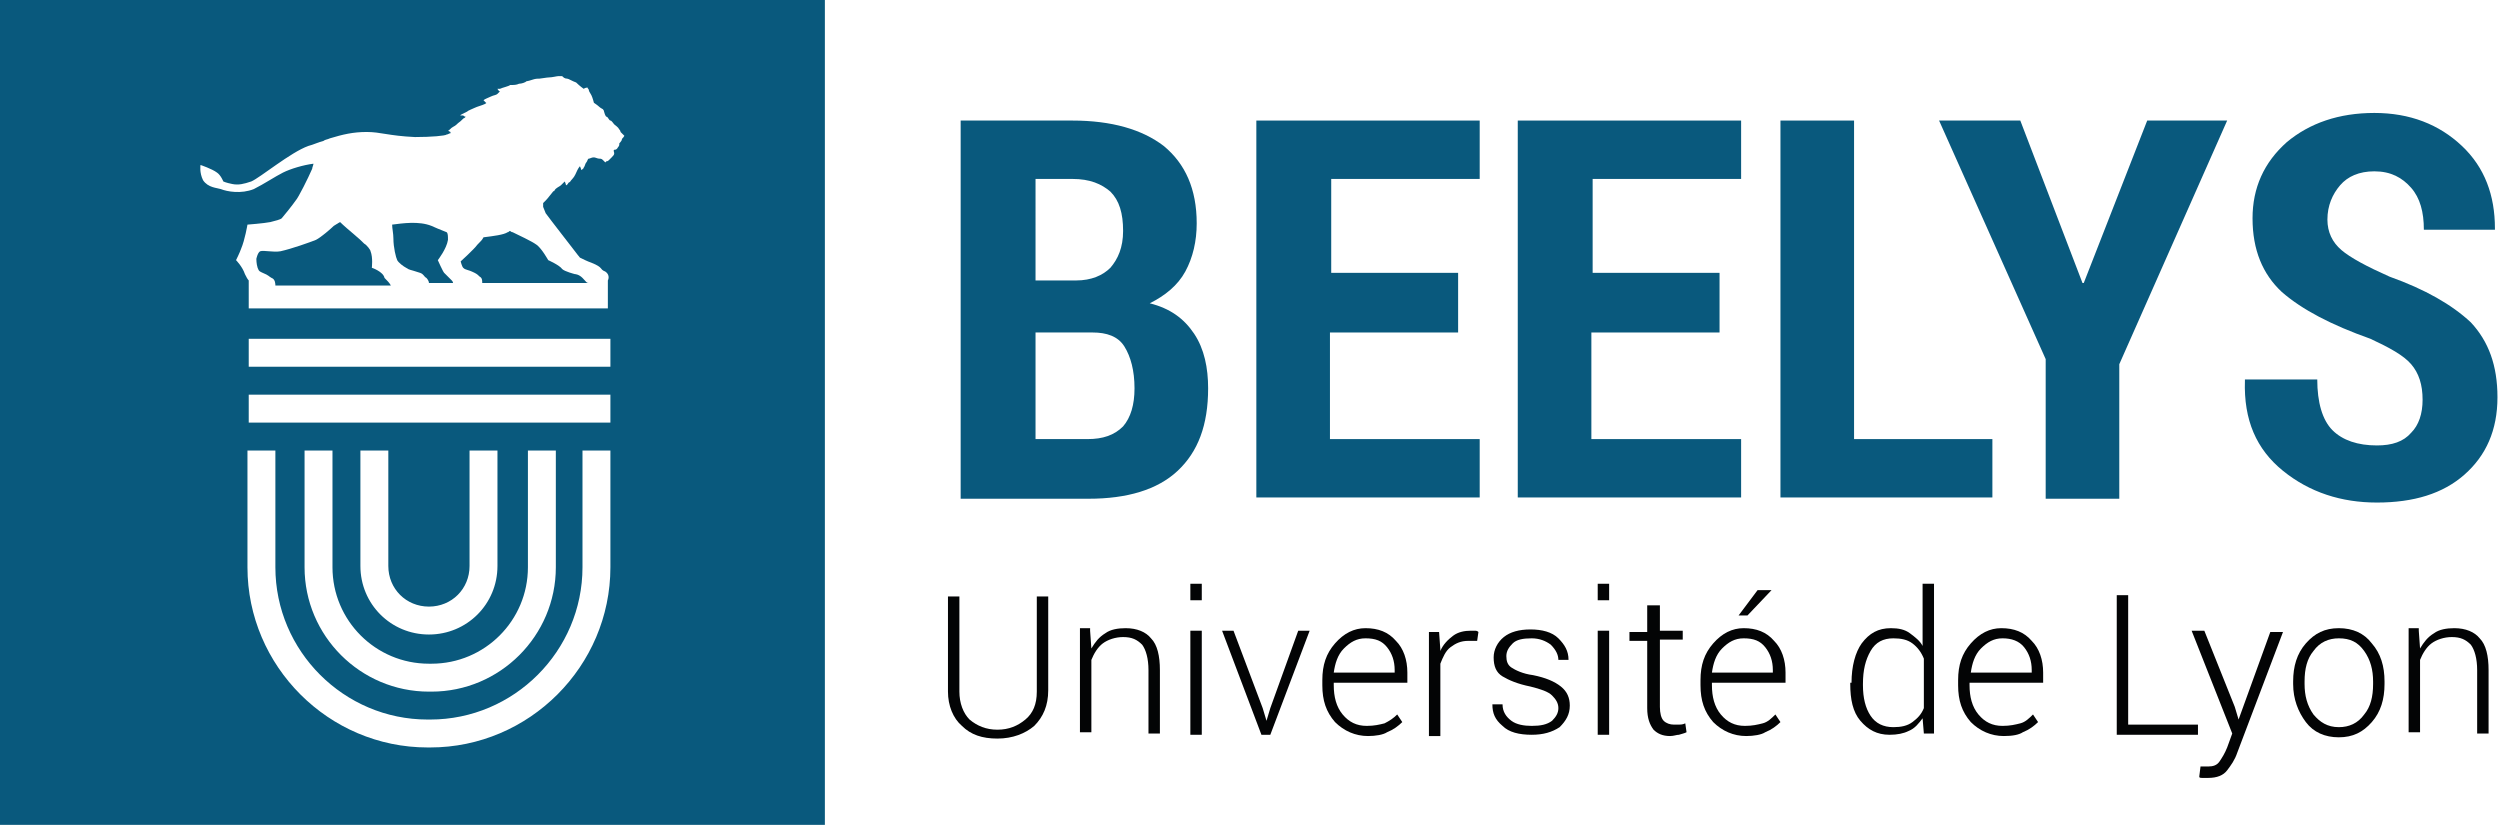 <?xml version="1.0" encoding="utf-8"?>
<!-- Generator: Adobe Illustrator 21.0.2, SVG Export Plug-In . SVG Version: 6.00 Build 0)  -->
<svg version="1.1" id="Calque_1" xmlns="http://www.w3.org/2000/svg" xmlns:xlink="http://www.w3.org/1999/xlink" x="0px" y="0px"
	 viewBox="0 0 197 65" style="enable-background:new 0 0 197 65;" xml:space="preserve">
<style type="text/css">
	.st0{fill:#09597D;}
	.st1{fill:#030405;}
</style>
<g>
	<g>
		<g>
			<g>
				<path class="st0" d="M75.7,39.3V9.5h8.8c3.1,0,5.5,0.7,7.2,2c1.7,1.4,2.6,3.4,2.6,6.1c0,1.4-0.3,2.7-0.9,3.8
					c-0.6,1.1-1.6,1.9-2.8,2.5c1.6,0.4,2.7,1.2,3.5,2.4c0.8,1.2,1.1,2.7,1.1,4.3c0,2.9-0.8,5-2.4,6.5s-4,2.2-7,2.2H75.7z M81.6,22.1
					h3.2c1.2,0,2.1-0.4,2.7-1c0.6-0.7,1-1.6,1-2.9c0-1.4-0.3-2.4-1-3.1c-0.7-0.6-1.6-1-3-1h-2.9V22.1z M81.6,26.1v8.5h4.1
					c1.2,0,2.1-0.3,2.8-1c0.6-0.7,0.9-1.7,0.9-3c0-1.4-0.3-2.5-0.8-3.3c-0.5-0.8-1.4-1.1-2.5-1.1H81.6z"/>
				<path class="st0" d="M114.8,26.2h-10v8.4h11.8v4.6H99V9.5h17.6v4.6h-11.7v7.4h10V26.2z"/>
				<path class="st0" d="M135.4,26.2h-10v8.4h11.8v4.6h-17.6V9.5h17.6v4.6h-11.7v7.4h10V26.2z"/>
				<path class="st0" d="M146.1,34.6H157v4.6h-16.7V9.5h5.8V34.6z"/>
				<path class="st0" d="M164.1,22.3h0.1l5-12.8h6.3L167,28.7v10.6h-5.8v-11l-8.4-18.8h6.4L164.1,22.3z"/>
				<path class="st0" d="M190.9,31.5c0-1.2-0.3-2.1-0.9-2.8c-0.6-0.7-1.7-1.3-3.2-2c-3.1-1.1-5.4-2.3-7-3.7
					c-1.5-1.4-2.3-3.3-2.3-5.8c0-2.4,0.9-4.4,2.7-6c1.8-1.5,4.1-2.3,6.9-2.3c2.8,0,5.1,0.9,6.9,2.6c1.8,1.7,2.6,3.9,2.6,6.5l0,0.1
					h-5.6c0-1.4-0.3-2.5-1-3.3c-0.7-0.8-1.6-1.3-2.9-1.3c-1.2,0-2.1,0.4-2.7,1.1c-0.6,0.7-1,1.6-1,2.7c0,1,0.4,1.8,1.1,2.4
					c0.7,0.6,2,1.3,3.8,2.1c2.8,1,4.9,2.2,6.4,3.6c1.4,1.5,2.1,3.4,2.1,5.9c0,2.6-0.9,4.6-2.6,6.1c-1.7,1.5-4,2.2-6.9,2.2
					c-2.8,0-5.3-0.8-7.4-2.5c-2.1-1.7-3.1-4-3-7.1l0-0.1h5.7c0,1.8,0.4,3.2,1.2,4c0.8,0.8,2,1.2,3.5,1.2c1.2,0,2.1-0.3,2.7-1
					C190.6,33.5,190.9,32.6,190.9,31.5z"/>
			</g>
			<g>
				<path class="st1" d="M82.6,46.9v7.5c0,1.2-0.4,2.1-1.1,2.8c-0.7,0.6-1.7,1-2.9,1c-1.2,0-2.1-0.3-2.8-1c-0.7-0.6-1.1-1.6-1.1-2.7
					v-7.5h0.9v7.5c0,0.9,0.3,1.7,0.8,2.2c0.6,0.5,1.3,0.8,2.2,0.8c0.9,0,1.6-0.3,2.2-0.8s0.9-1.2,0.9-2.2v-7.5H82.6z"/>
				<path class="st1" d="M85.9,49.7l0.1,1.4c0.3-0.5,0.6-0.9,1.1-1.2c0.4-0.3,1-0.4,1.6-0.4c0.9,0,1.6,0.3,2,0.8
					c0.5,0.5,0.7,1.4,0.7,2.5v5h-0.9v-5c0-0.9-0.2-1.6-0.5-2c-0.4-0.4-0.8-0.6-1.5-0.6c-0.6,0-1.2,0.2-1.6,0.5
					c-0.4,0.3-0.7,0.8-0.9,1.3v5.7h-0.9v-8.2H85.9z"/>
				<path class="st1" d="M94.7,47.3h-0.9v-1.3h0.9V47.3z M94.7,57.9h-0.9v-8.2h0.9V57.9z"/>
				<path class="st1" d="M99.5,55.8l0.3,1h0l0.3-1l2.2-6.1h0.9l-3.1,8.2h-0.7l-3.1-8.2h0.9L99.5,55.8z"/>
				<path class="st1" d="M107.8,58c-1,0-1.9-0.4-2.6-1.1c-0.7-0.8-1-1.7-1-2.9v-0.4c0-1.2,0.3-2.1,1-2.9c0.7-0.8,1.5-1.2,2.4-1.2
					c1,0,1.8,0.3,2.4,1c0.6,0.6,0.9,1.5,0.9,2.5v0.8h-5.8V54c0,0.9,0.2,1.7,0.7,2.3c0.5,0.6,1.1,0.9,1.9,0.9c0.6,0,1-0.1,1.4-0.2
					c0.4-0.2,0.7-0.4,1-0.7l0.4,0.6c-0.3,0.3-0.7,0.6-1.2,0.8C109,57.9,108.4,58,107.8,58z M107.6,50.3c-0.7,0-1.2,0.3-1.7,0.8
					c-0.5,0.5-0.7,1.2-0.8,1.9l0,0h4.8v-0.2c0-0.7-0.2-1.3-0.6-1.8C108.9,50.5,108.4,50.3,107.6,50.3z"/>
				<path class="st1" d="M116.4,50.5l-0.7,0c-0.6,0-1,0.2-1.4,0.5s-0.6,0.8-0.8,1.3v5.7h-0.9v-8.2h0.8l0.1,1.4v0.1
					c0.2-0.5,0.6-0.9,1-1.2c0.4-0.3,0.9-0.4,1.4-0.4c0.1,0,0.2,0,0.3,0c0.1,0,0.2,0,0.3,0.1L116.4,50.5z"/>
				<path class="st1" d="M122.8,55.8c0-0.4-0.2-0.7-0.5-1c-0.3-0.3-0.9-0.5-1.7-0.7c-1-0.2-1.7-0.5-2.2-0.8s-0.7-0.8-0.7-1.5
					c0-0.6,0.3-1.2,0.8-1.6c0.5-0.4,1.2-0.6,2.1-0.6c0.9,0,1.7,0.2,2.2,0.7s0.8,1,0.8,1.7l0,0h-0.8c0-0.4-0.2-0.8-0.6-1.2
					c-0.4-0.3-0.9-0.5-1.5-0.5c-0.7,0-1.2,0.1-1.5,0.4c-0.3,0.3-0.5,0.6-0.5,1c0,0.4,0.1,0.7,0.4,0.9c0.3,0.2,0.9,0.5,1.7,0.6
					c1,0.2,1.7,0.5,2.2,0.9c0.5,0.4,0.7,0.9,0.7,1.5c0,0.7-0.3,1.2-0.8,1.7c-0.6,0.4-1.3,0.6-2.2,0.6c-1,0-1.8-0.2-2.3-0.7
					c-0.6-0.5-0.8-1-0.8-1.7l0,0h0.8c0,0.6,0.3,1,0.7,1.3c0.4,0.3,1,0.4,1.6,0.4c0.7,0,1.2-0.1,1.6-0.4
					C122.6,56.5,122.8,56.2,122.8,55.8z"/>
				<path class="st1" d="M126.8,47.3h-0.9v-1.3h0.9V47.3z M126.8,57.9h-0.9v-8.2h0.9V57.9z"/>
				<path class="st1" d="M130.8,47.6v2.1h1.8v0.7h-1.8v5.3c0,0.5,0.1,0.9,0.3,1.1c0.2,0.2,0.5,0.3,0.8,0.3c0.1,0,0.3,0,0.4,0
					c0.1,0,0.3,0,0.5-0.1l0.1,0.7c-0.2,0.1-0.3,0.1-0.6,0.2c-0.2,0-0.4,0.1-0.7,0.1c-0.6,0-1-0.2-1.3-0.5c-0.3-0.4-0.5-0.9-0.5-1.7
					v-5.3h-1.4v-0.7h1.4v-2.1H130.8z"/>
				<path class="st1" d="M137.6,58c-1,0-1.9-0.4-2.6-1.1c-0.7-0.8-1-1.7-1-2.9v-0.4c0-1.2,0.3-2.1,1-2.9c0.7-0.8,1.5-1.2,2.4-1.2
					c1,0,1.8,0.3,2.4,1c0.6,0.6,0.9,1.5,0.9,2.5v0.8h-5.8V54c0,0.9,0.2,1.7,0.7,2.3c0.5,0.6,1.1,0.9,1.9,0.9c0.6,0,1-0.1,1.4-0.2
					s0.7-0.4,1-0.7l0.4,0.6c-0.3,0.3-0.7,0.6-1.2,0.8C138.8,57.9,138.2,58,137.6,58z M137.4,50.3c-0.7,0-1.2,0.3-1.7,0.8
					c-0.5,0.5-0.7,1.2-0.8,1.9l0,0h4.8v-0.2c0-0.7-0.2-1.3-0.6-1.8C138.7,50.5,138.2,50.3,137.4,50.3z M138.5,46.5h1.1l0,0l-1.9,2
					H137L138.5,46.5z"/>
				<path class="st1" d="M145.9,53.8c0-1.3,0.3-2.4,0.8-3.1c0.6-0.8,1.3-1.2,2.3-1.2c0.6,0,1.1,0.1,1.5,0.4s0.8,0.6,1,1v-4.9h0.9
					v11.8h-0.8l-0.1-1.2c-0.3,0.4-0.6,0.8-1.1,1c-0.4,0.2-0.9,0.3-1.5,0.3c-1,0-1.7-0.4-2.3-1.1c-0.6-0.7-0.8-1.7-0.8-2.9V53.8z
					 M146.8,54c0,1,0.2,1.8,0.6,2.4c0.4,0.6,1,0.9,1.8,0.9c0.6,0,1.1-0.1,1.5-0.4c0.4-0.3,0.7-0.6,0.9-1.1v-3.9
					c-0.2-0.5-0.5-0.9-0.9-1.2c-0.4-0.3-0.9-0.4-1.5-0.4c-0.8,0-1.4,0.3-1.8,1c-0.4,0.7-0.6,1.5-0.6,2.6V54z"/>
				<path class="st1" d="M157.9,58c-1,0-1.9-0.4-2.6-1.1c-0.7-0.8-1-1.7-1-2.9v-0.4c0-1.2,0.3-2.1,1-2.9c0.7-0.8,1.5-1.2,2.4-1.2
					c1,0,1.8,0.3,2.4,1c0.6,0.6,0.9,1.5,0.9,2.5v0.8h-5.8V54c0,0.9,0.2,1.7,0.7,2.3c0.5,0.6,1.1,0.9,1.9,0.9c0.6,0,1-0.1,1.4-0.2
					s0.7-0.4,1-0.7l0.4,0.6c-0.3,0.3-0.7,0.6-1.2,0.8C159.1,57.9,158.6,58,157.9,58z M157.8,50.3c-0.7,0-1.2,0.3-1.7,0.8
					c-0.5,0.5-0.7,1.2-0.8,1.9l0,0h4.8v-0.2c0-0.7-0.2-1.3-0.6-1.8C159.1,50.5,158.5,50.3,157.8,50.3z"/>
				<path class="st1" d="M167.8,57.1h5.4v0.8h-6.4v-11h0.9V57.1z"/>
				<path class="st1" d="M176.1,55.7l0.3,1h0l2.5-6.9h1l-3.6,9.5c-0.2,0.6-0.5,1-0.8,1.4c-0.3,0.4-0.8,0.6-1.5,0.6
					c-0.1,0-0.2,0-0.4,0c-0.2,0-0.3,0-0.3-0.1l0.1-0.8c0.1,0,0.2,0,0.3,0c0.1,0,0.2,0,0.3,0c0.4,0,0.7-0.1,0.9-0.4
					c0.2-0.3,0.4-0.6,0.6-1.1l0.4-1.1l-3.2-8.1h1L176.1,55.7z"/>
				<path class="st1" d="M180.7,53.7c0-1.2,0.3-2.2,1-3c0.7-0.8,1.5-1.2,2.6-1.2c1.1,0,2,0.4,2.6,1.2c0.7,0.8,1,1.8,1,3v0.2
					c0,1.2-0.3,2.2-1,3c-0.7,0.8-1.5,1.2-2.6,1.2c-1.1,0-2-0.4-2.6-1.2s-1-1.8-1-3V53.7z M181.6,53.9c0,0.9,0.2,1.7,0.7,2.4
					c0.5,0.6,1.1,1,2,1c0.8,0,1.5-0.3,2-1c0.5-0.6,0.7-1.4,0.7-2.4v-0.2c0-0.9-0.2-1.7-0.7-2.4s-1.1-1-2-1c-0.8,0-1.5,0.3-2,1
					c-0.5,0.6-0.7,1.4-0.7,2.4V53.9z"/>
				<path class="st1" d="M190.6,49.7l0.1,1.4c0.3-0.5,0.6-0.9,1.1-1.2c0.4-0.3,1-0.4,1.6-0.4c0.9,0,1.6,0.3,2,0.8
					c0.5,0.5,0.7,1.4,0.7,2.5v5h-0.9v-5c0-0.9-0.2-1.6-0.5-2c-0.4-0.4-0.8-0.6-1.5-0.6c-0.6,0-1.2,0.2-1.6,0.5
					c-0.4,0.3-0.7,0.8-0.9,1.3v5.7h-0.9v-8.2H190.6z"/>
			</g>
		</g>
	</g>
	<g>
		<path class="st0" d="M29.3,21.1c0,0,0.1-0.8-0.1-1.3c0-0.1-0.3-0.5-0.5-0.6c-0.2-0.2-0.4-0.4-1-0.9c-0.6-0.5-0.9-0.8-0.9-0.8
			s-0.2,0.1-0.5,0.3c-0.2,0.2-1,0.9-1.4,1.1c-0.5,0.2-1.9,0.7-2.8,0.9c-0.6,0.1-1.3-0.1-1.6,0c-0.2,0.1-0.3,0.6-0.3,0.6
			s0,0.4,0.1,0.7c0.1,0.3,0.2,0.3,0.4,0.4c0.5,0.2,0.5,0.3,0.7,0.4c0.3,0.1,0.3,0.5,0.3,0.6h9.1c-0.1-0.2-0.3-0.4-0.5-0.6
			C30.2,21.4,29.3,21.1,29.3,21.1z"/>
		<path class="st0" d="M35,21.5c-0.1-0.1-0.5-1-0.5-1s0.7-0.9,0.8-1.6c0-0.3,0-0.5-0.1-0.6c-0.5-0.2-1-0.4-1.2-0.5
			c-1-0.4-2.3-0.2-3.1-0.1c0,0.3,0.1,0.7,0.1,1.1c0,0.7,0.2,1.5,0.3,1.7c0.1,0.2,0.5,0.5,0.7,0.6c0.3,0.2,0.2,0.1,1.1,0.4
			c0.3,0.1,0.3,0.3,0.5,0.4c0,0,0.2,0.2,0.2,0.4h1.9c0-0.1-0.1-0.2-0.1-0.2C35.4,21.9,35.1,21.6,35,21.5z"/>
		<path class="st0" d="M0,0v65h65V0H0z M48.1,44.7c0,7.8-6.4,14.2-14.2,14.2c0,0-0.1,0-0.1,0c0,0-0.1,0-0.1,0
			c-7.8,0-14.2-6.4-14.2-14.2c0-0.1,0-5.2,0-9.2h2.2c0,4,0,9.2,0,9.2c0,6.6,5.4,12,12,12c0,0,0,0,0.1,0v0h0h0v0c0,0,0,0,0.1,0
			c6.6,0,12-5.4,12-12c0,0,0-5.2,0-9.2h2.2C48.1,39.5,48.1,44.7,48.1,44.7z M37,44.6c0,0,0-5.1,0-9.1h2.2c0,4.1,0,9.1,0,9.1
			c0,3-2.4,5.4-5.4,5.4v0c0,0,0,0,0,0c0,0,0,0,0,0v0c-3,0-5.4-2.4-5.4-5.4c0,0,0-5.1,0-9.1h2.2c0,4.1,0,9.1,0,9.1
			c0,1.8,1.4,3.2,3.2,3.2v0h0h0v0C35.6,47.8,37,46.4,37,44.6z M33.8,52.3C33.8,52.3,33.8,52.3,33.8,52.3L33.8,52.3
			C33.8,52.3,33.8,52.3,33.8,52.3C33.8,52.3,33.8,52.3,33.8,52.3L33.8,52.3c0.1,0,0.1,0,0.2,0c4.2,0,7.6-3.4,7.6-7.6
			c0,0,0-5.2,0-9.2h2.2l0,6.9c0,1.4,0,2.3,0,2.3c0,5.4-4.4,9.8-9.8,9.8c0,0,0,0-0.1,0c0,0,0,0-0.1,0c-5.4,0-9.8-4.4-9.8-9.8
			c0,0,0-0.9,0-2.3l0-6.9h2.2c0,4,0,9.2,0,9.2C26.2,48.9,29.6,52.3,33.8,52.3z M48.1,33.3H19.6v-2.2h28.5V33.3z M48.1,28.9H19.6
			v-2.2h28.5V28.9z M49,11c0,0.1-0.2,0.3-0.2,0.3s0,0.1,0,0.1c0,0,0,0.1-0.1,0.2c-0.1,0.2-0.2,0.2-0.3,0.2c-0.1,0.1,0,0.1,0,0.3
			c0,0.1-0.1,0.2-0.2,0.3c-0.1,0.1-0.1,0.1-0.2,0.2c-0.1,0.1-0.1,0.1-0.2,0.1c-0.1,0.1-0.1,0.1-0.1,0.1s-0.1-0.1-0.2-0.2
			c-0.1-0.1-0.2-0.1-0.3-0.1c-0.1,0-0.3-0.1-0.4-0.1c-0.2,0-0.3,0.1-0.4,0.1c-0.1,0-0.1,0.2-0.2,0.3c-0.1,0.1-0.1,0.3-0.2,0.4
			c0,0.1-0.2,0.2-0.2,0.2c0-0.1-0.1-0.3-0.1-0.3c0,0-0.1,0.1-0.2,0.3c-0.1,0.2-0.2,0.5-0.4,0.7c-0.2,0.2-0.1,0.2-0.3,0.3
			c-0.1,0.2-0.2,0.2-0.2,0.2c0-0.1-0.1-0.3-0.1-0.3s-0.2,0.2-0.3,0.3c-0.1,0.1-0.4,0.2-0.5,0.4c-0.1,0.2,0-0.1-0.2,0.2
			c-0.1,0.1-0.3,0.4-0.5,0.6c-0.1,0.1-0.1,0.1-0.2,0.2l0,0.3l0.2,0.5c0,0,0.9,1.2,1.3,1.7c0.4,0.5,1.3,1.7,1.4,1.8
			c0.2,0.1,0.6,0.3,0.9,0.4c1,0.4,0.6,0.5,1.1,0.7c0.3,0.2,0.3,0.5,0.2,0.7h0v2.2H19.6v-0.1h0v-2.1c-0.1-0.1-0.2-0.3-0.3-0.5
			c-0.2-0.6-0.7-1.1-0.7-1.1s0.3-0.6,0.4-0.9c0.3-0.7,0.5-1.9,0.5-1.9s1.3-0.1,1.8-0.2c0.4-0.1,0.8-0.2,0.9-0.3
			c0.1-0.1,0.9-1.1,1.1-1.4c0.2-0.2,1-1.8,1.3-2.5c0-0.1,0.1-0.3,0.1-0.4c-0.8,0.1-1.8,0.4-2.4,0.7c-0.6,0.3-1.5,0.9-2.3,1.3
			c-1,0.4-2.1,0.2-2.6,0c-0.3-0.1-1-0.1-1.4-0.7c-0.3-0.6-0.2-1.2-0.2-1.2s0.9,0.3,1.3,0.6c0.3,0.2,0.5,0.7,0.5,0.7s0.2,0.1,0.7,0.2
			c0.5,0.1,0.9,0,1.5-0.2c0.7-0.3,3.1-2.3,4.5-2.8c0.4-0.1,0.8-0.3,1.2-0.4c0.1-0.1,0.3-0.1,0.5-0.2c1-0.3,1.8-0.5,2.9-0.5
			c1.1,0,1.7,0.3,3.8,0.4c1.3,0,2.4-0.1,2.5-0.2c0.1,0,0.2-0.1,0.3-0.1l0-0.1l-0.2-0.1c0.1,0,0.2-0.2,0.4-0.3
			c0.2-0.1,0.3-0.2,0.4-0.3c0.3-0.2,0.4-0.4,0.5-0.4c0.1-0.1,0.1-0.1,0.1-0.1s-0.1,0-0.2-0.1c-0.1,0-0.2,0-0.2,0s-0.1,0,0.1-0.1
			c0.2-0.1,0.2-0.1,0.4-0.2c0.1-0.1,0.4-0.2,0.6-0.3c0.2-0.1,0.6-0.2,0.8-0.3c0.2-0.1,0.1-0.1,0.1-0.1c-0.1-0.1-0.2-0.2-0.2-0.2
			c0.1-0.1,0.4-0.2,0.6-0.3c0.2-0.1,0.4-0.1,0.5-0.2c0.1-0.1,0.2-0.2,0.2-0.2c-0.1,0-0.2-0.2-0.2-0.2s0.1,0,0.2,0
			c0.2-0.1,0.7-0.2,0.8-0.3c0.3,0,0.5,0,0.7-0.1c0.2,0,0.5-0.1,0.6-0.2c0.1,0,0.4-0.1,0.4-0.1c0.3-0.1,0.4-0.1,0.6-0.1
			c0.1,0,0.6-0.1,0.8-0.1c0.2,0,0.6-0.1,0.7-0.1c0.2,0,0.3,0,0.3,0c0.1,0.1,0.2,0.2,0.4,0.2c0.1,0,0.4,0.2,0.7,0.3
			C45.7,6.8,46,7,46,7c0.1-0.1,0.3-0.1,0.3-0.1c0,0.1,0.1,0.1,0.1,0.2c0,0.1,0.1,0.2,0.2,0.4c0.1,0.2,0.2,0.6,0.2,0.6
			s0.3,0.2,0.4,0.3c0.1,0.1,0.3,0.2,0.3,0.2c0.1,0.1,0.1,0.2,0.1,0.2c0,0,0.1,0.4,0.2,0.4c0.1,0,0.2,0.3,0.3,0.3
			c0.1,0,0.2,0.2,0.3,0.3c0.1,0.1,0.3,0.2,0.4,0.4c0.1,0.1,0.1,0.2,0.1,0.2c0.2,0.2,0.3,0.3,0.3,0.3C49.1,10.9,49,10.9,49,11z"/>
		<path class="st0" d="M42.3,19.3c-0.4-0.3-1.5-0.8-1.9-1c-0.1,0-0.2-0.1-0.2-0.1c-0.1,0-0.1,0.1-0.2,0.1c-0.3,0.2-1.1,0.3-1.9,0.4
			c-0.1,0.2-0.2,0.3-0.5,0.6c-0.2,0.3-1.3,1.3-1.3,1.3s0.1,0.4,0.2,0.5c0.2,0.2,0.3,0.1,0.9,0.4c0.2,0.1,0.3,0.2,0.4,0.3
			c0.2,0.1,0.2,0.3,0.2,0.5h8.4c-0.2,0-0.2-0.1-0.5-0.4c-0.3-0.3-0.6-0.3-0.6-0.3s-0.8-0.2-1-0.4c-0.2-0.3-1.1-0.7-1.1-0.7
			S42.7,19.6,42.3,19.3z"/>
	</g>
</g>
</svg>
